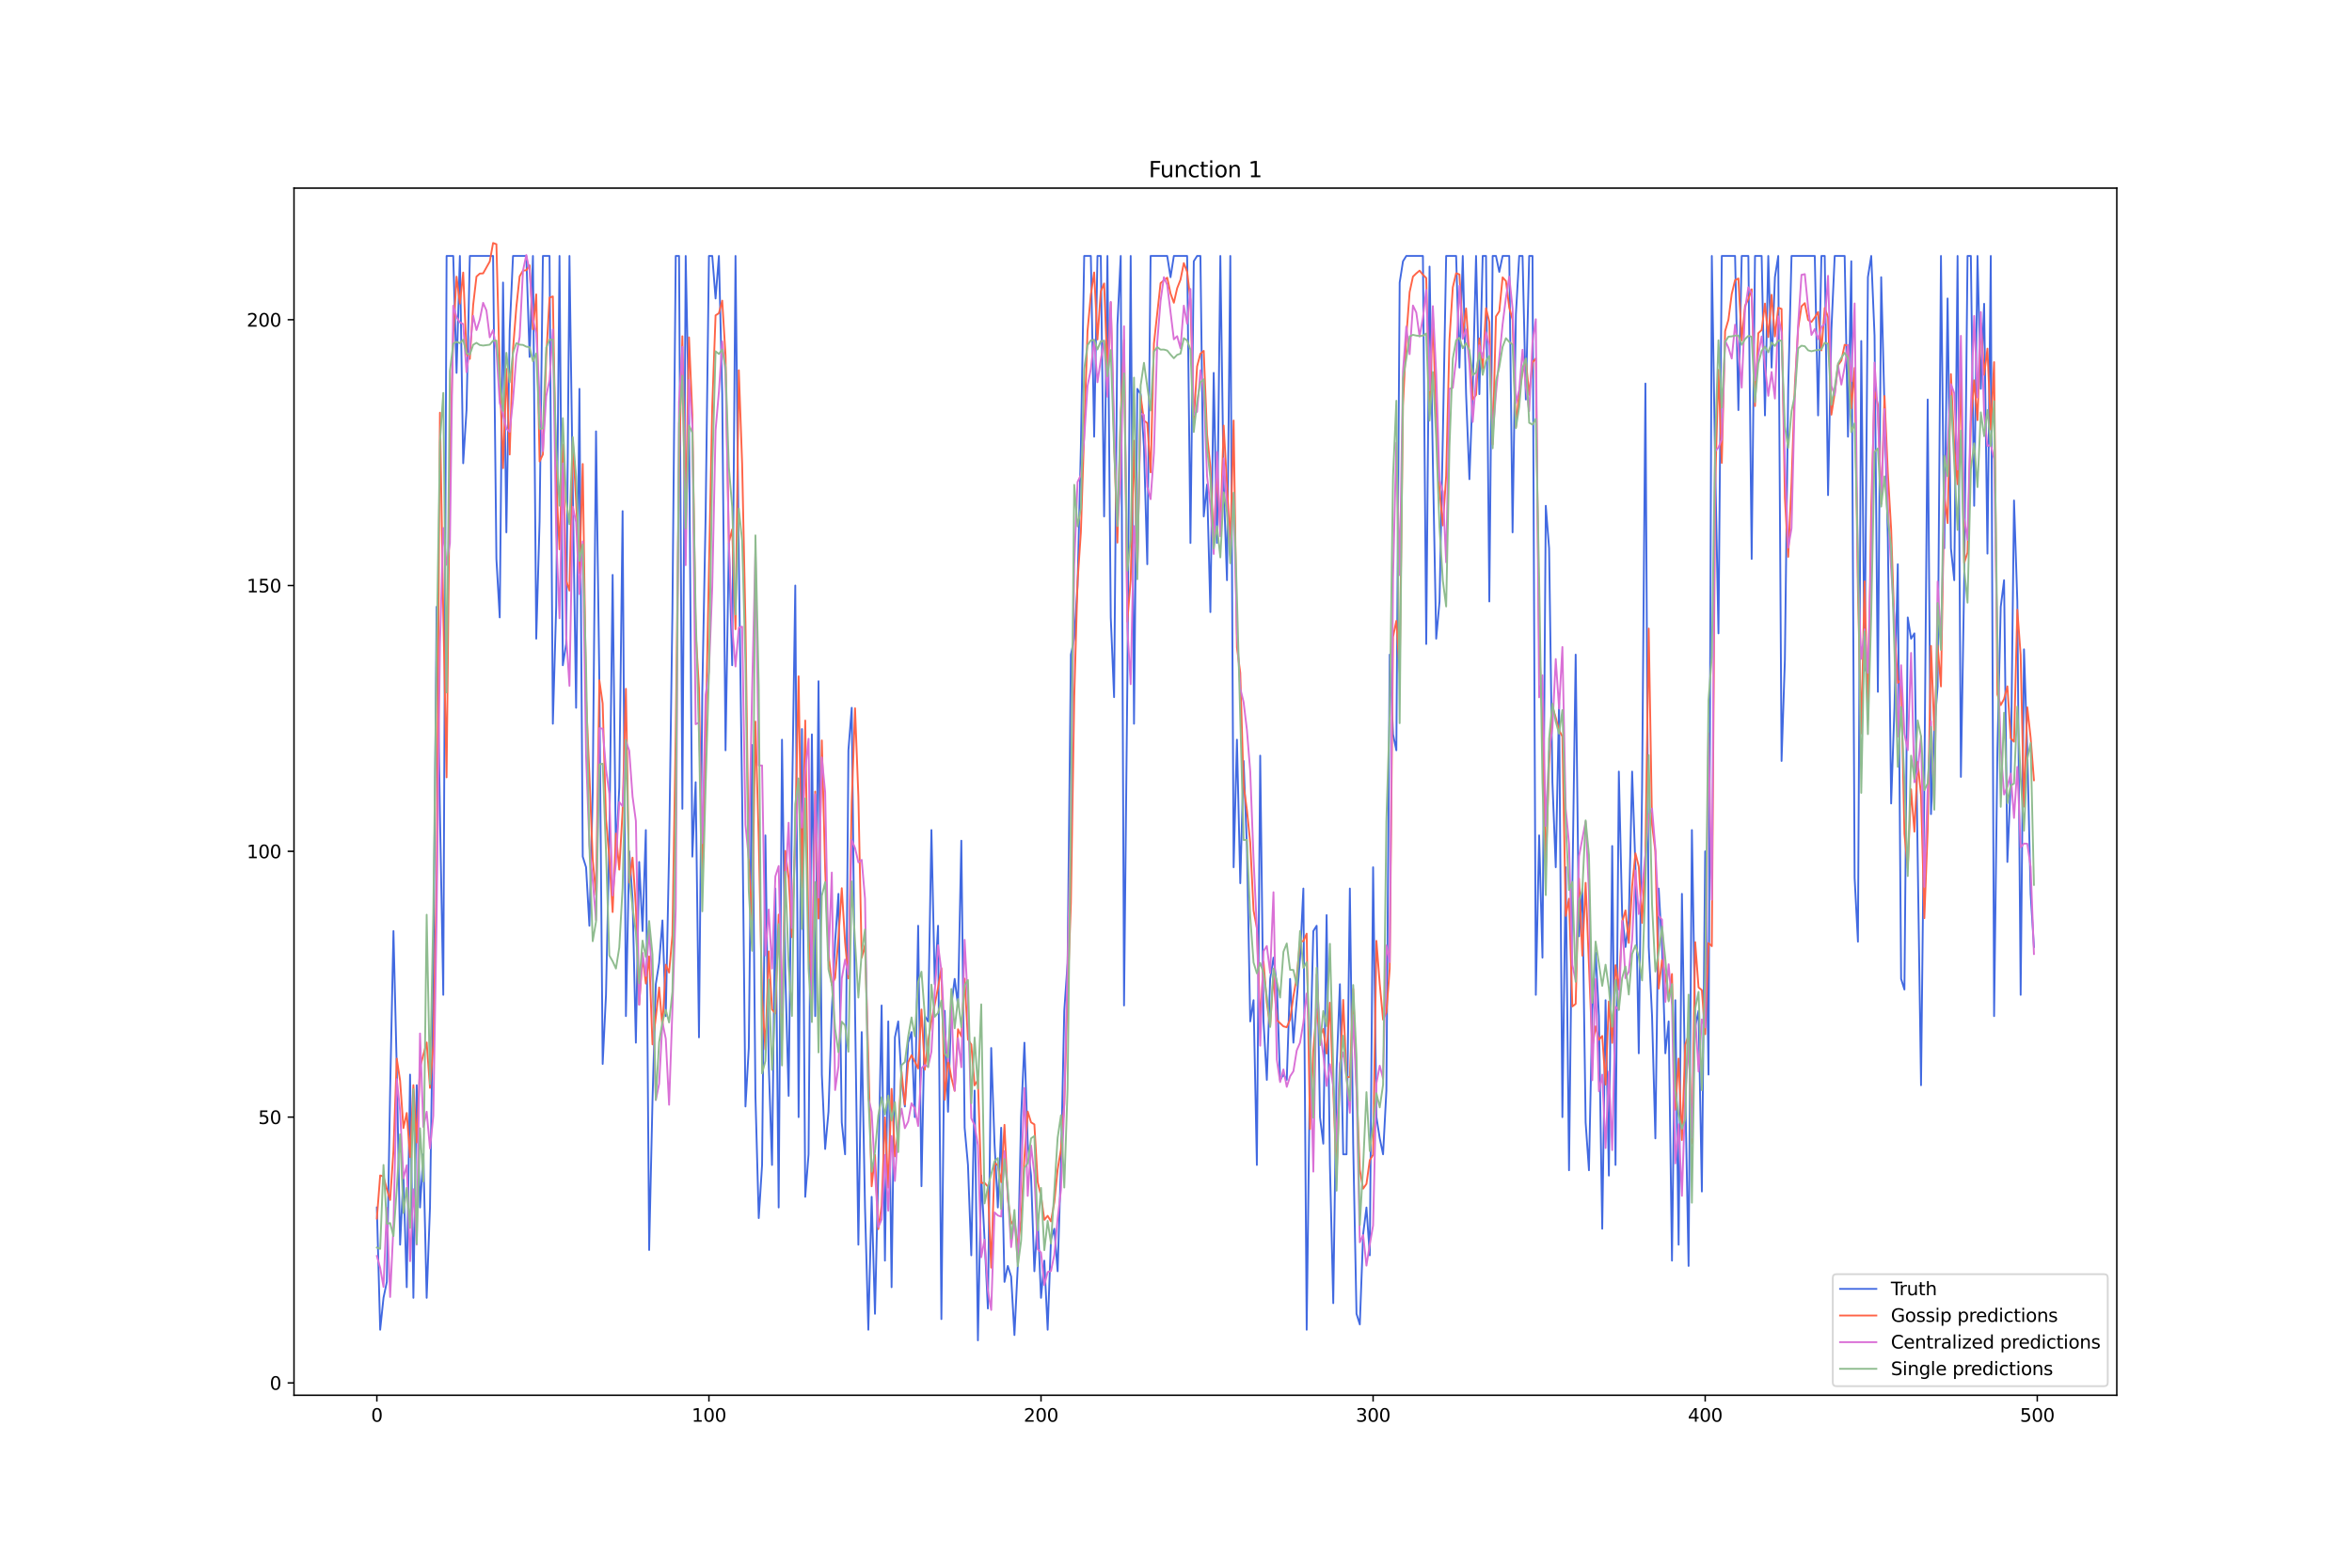 <?xml version="1.0" encoding="utf-8" standalone="no"?>
<!DOCTYPE svg PUBLIC "-//W3C//DTD SVG 1.1//EN"
  "http://www.w3.org/Graphics/SVG/1.1/DTD/svg11.dtd">
<svg xmlns:xlink="http://www.w3.org/1999/xlink" width="1296pt" height="864pt" viewBox="0 0 1296 864" xmlns="http://www.w3.org/2000/svg" version="1.1">
 <defs>
  <style type="text/css">*{stroke-linejoin: round; stroke-linecap: butt}</style>
 </defs>
 <g id="figure_1">
  <g id="patch_1">
   <path d="M 0 864 
L 1296 864 
L 1296 0 
L 0 0 
z
" style="fill: #ffffff"/>
  </g>
  <g id="axes_1">
   <g id="patch_2">
    <path d="M 162 768.96 
L 1166.4 768.96 
L 1166.4 103.68 
L 162 103.68 
z
" style="fill: #ffffff"/>
   </g>
   <g id="matplotlib.axis_1">
    <g id="xtick_1">
     <g id="line2d_1">
      <defs>
       <path id="m2ac0ee8861" d="M 0 0 
L 0 3.5 
" style="stroke: #000000; stroke-width: 0.8"/>
      </defs>
      <g>
       <use xlink:href="#m2ac0ee8861" x="207.655" y="768.96" style="stroke: #000000; stroke-width: 0.8"/>
      </g>
     </g>
     <g id="text_1">
      <!-- 0 -->
      <g transform="translate(204.473 783.558) scale(0.1 -0.1)">
       <defs>
        <path id="DejaVuSans-30" d="M 2034 4250 
Q 1547 4250 1301 3770 
Q 1056 3291 1056 2328 
Q 1056 1369 1301 889 
Q 1547 409 2034 409 
Q 2525 409 2770 889 
Q 3016 1369 3016 2328 
Q 3016 3291 2770 3770 
Q 2525 4250 2034 4250 
z
M 2034 4750 
Q 2819 4750 3233 4129 
Q 3647 3509 3647 2328 
Q 3647 1150 3233 529 
Q 2819 -91 2034 -91 
Q 1250 -91 836 529 
Q 422 1150 422 2328 
Q 422 3509 836 4129 
Q 1250 4750 2034 4750 
z
" transform="scale(0.016)"/>
       </defs>
       <use xlink:href="#DejaVuSans-30"/>
      </g>
     </g>
    </g>
    <g id="xtick_2">
     <g id="line2d_2">
      <g>
       <use xlink:href="#m2ac0ee8861" x="390.639" y="768.96" style="stroke: #000000; stroke-width: 0.8"/>
      </g>
     </g>
     <g id="text_2">
      <!-- 100 -->
      <g transform="translate(381.095 783.558) scale(0.1 -0.1)">
       <defs>
        <path id="DejaVuSans-31" d="M 794 531 
L 1825 531 
L 1825 4091 
L 703 3866 
L 703 4441 
L 1819 4666 
L 2450 4666 
L 2450 531 
L 3481 531 
L 3481 0 
L 794 0 
L 794 531 
z
" transform="scale(0.016)"/>
       </defs>
       <use xlink:href="#DejaVuSans-31"/>
       <use xlink:href="#DejaVuSans-30" x="63.623"/>
       <use xlink:href="#DejaVuSans-30" x="127.246"/>
      </g>
     </g>
    </g>
    <g id="xtick_3">
     <g id="line2d_3">
      <g>
       <use xlink:href="#m2ac0ee8861" x="573.623" y="768.96" style="stroke: #000000; stroke-width: 0.8"/>
      </g>
     </g>
     <g id="text_3">
      <!-- 200 -->
      <g transform="translate(564.079 783.558) scale(0.1 -0.1)">
       <defs>
        <path id="DejaVuSans-32" d="M 1228 531 
L 3431 531 
L 3431 0 
L 469 0 
L 469 531 
Q 828 903 1448 1529 
Q 2069 2156 2228 2338 
Q 2531 2678 2651 2914 
Q 2772 3150 2772 3378 
Q 2772 3750 2511 3984 
Q 2250 4219 1831 4219 
Q 1534 4219 1204 4116 
Q 875 4013 500 3803 
L 500 4441 
Q 881 4594 1212 4672 
Q 1544 4750 1819 4750 
Q 2544 4750 2975 4387 
Q 3406 4025 3406 3419 
Q 3406 3131 3298 2873 
Q 3191 2616 2906 2266 
Q 2828 2175 2409 1742 
Q 1991 1309 1228 531 
z
" transform="scale(0.016)"/>
       </defs>
       <use xlink:href="#DejaVuSans-32"/>
       <use xlink:href="#DejaVuSans-30" x="63.623"/>
       <use xlink:href="#DejaVuSans-30" x="127.246"/>
      </g>
     </g>
    </g>
    <g id="xtick_4">
     <g id="line2d_4">
      <g>
       <use xlink:href="#m2ac0ee8861" x="756.607" y="768.96" style="stroke: #000000; stroke-width: 0.8"/>
      </g>
     </g>
     <g id="text_4">
      <!-- 300 -->
      <g transform="translate(747.063 783.558) scale(0.1 -0.1)">
       <defs>
        <path id="DejaVuSans-33" d="M 2597 2516 
Q 3050 2419 3304 2112 
Q 3559 1806 3559 1356 
Q 3559 666 3084 287 
Q 2609 -91 1734 -91 
Q 1441 -91 1130 -33 
Q 819 25 488 141 
L 488 750 
Q 750 597 1062 519 
Q 1375 441 1716 441 
Q 2309 441 2620 675 
Q 2931 909 2931 1356 
Q 2931 1769 2642 2001 
Q 2353 2234 1838 2234 
L 1294 2234 
L 1294 2753 
L 1863 2753 
Q 2328 2753 2575 2939 
Q 2822 3125 2822 3475 
Q 2822 3834 2567 4026 
Q 2313 4219 1838 4219 
Q 1578 4219 1281 4162 
Q 984 4106 628 3988 
L 628 4550 
Q 988 4650 1302 4700 
Q 1616 4750 1894 4750 
Q 2613 4750 3031 4423 
Q 3450 4097 3450 3541 
Q 3450 3153 3228 2886 
Q 3006 2619 2597 2516 
z
" transform="scale(0.016)"/>
       </defs>
       <use xlink:href="#DejaVuSans-33"/>
       <use xlink:href="#DejaVuSans-30" x="63.623"/>
       <use xlink:href="#DejaVuSans-30" x="127.246"/>
      </g>
     </g>
    </g>
    <g id="xtick_5">
     <g id="line2d_5">
      <g>
       <use xlink:href="#m2ac0ee8861" x="939.591" y="768.96" style="stroke: #000000; stroke-width: 0.8"/>
      </g>
     </g>
     <g id="text_5">
      <!-- 400 -->
      <g transform="translate(930.047 783.558) scale(0.1 -0.1)">
       <defs>
        <path id="DejaVuSans-34" d="M 2419 4116 
L 825 1625 
L 2419 1625 
L 2419 4116 
z
M 2253 4666 
L 3047 4666 
L 3047 1625 
L 3713 1625 
L 3713 1100 
L 3047 1100 
L 3047 0 
L 2419 0 
L 2419 1100 
L 313 1100 
L 313 1709 
L 2253 4666 
z
" transform="scale(0.016)"/>
       </defs>
       <use xlink:href="#DejaVuSans-34"/>
       <use xlink:href="#DejaVuSans-30" x="63.623"/>
       <use xlink:href="#DejaVuSans-30" x="127.246"/>
      </g>
     </g>
    </g>
    <g id="xtick_6">
     <g id="line2d_6">
      <g>
       <use xlink:href="#m2ac0ee8861" x="1122.575" y="768.96" style="stroke: #000000; stroke-width: 0.8"/>
      </g>
     </g>
     <g id="text_6">
      <!-- 500 -->
      <g transform="translate(1113.032 783.558) scale(0.1 -0.1)">
       <defs>
        <path id="DejaVuSans-35" d="M 691 4666 
L 3169 4666 
L 3169 4134 
L 1269 4134 
L 1269 2991 
Q 1406 3038 1543 3061 
Q 1681 3084 1819 3084 
Q 2600 3084 3056 2656 
Q 3513 2228 3513 1497 
Q 3513 744 3044 326 
Q 2575 -91 1722 -91 
Q 1428 -91 1123 -41 
Q 819 9 494 109 
L 494 744 
Q 775 591 1075 516 
Q 1375 441 1709 441 
Q 2250 441 2565 725 
Q 2881 1009 2881 1497 
Q 2881 1984 2565 2268 
Q 2250 2553 1709 2553 
Q 1456 2553 1204 2497 
Q 953 2441 691 2322 
L 691 4666 
z
" transform="scale(0.016)"/>
       </defs>
       <use xlink:href="#DejaVuSans-35"/>
       <use xlink:href="#DejaVuSans-30" x="63.623"/>
       <use xlink:href="#DejaVuSans-30" x="127.246"/>
      </g>
     </g>
    </g>
   </g>
   <g id="matplotlib.axis_2">
    <g id="ytick_1">
     <g id="line2d_7">
      <defs>
       <path id="m2cc00dc104" d="M 0 0 
L -3.5 0 
" style="stroke: #000000; stroke-width: 0.8"/>
      </defs>
      <g>
       <use xlink:href="#m2cc00dc104" x="162" y="762.158" style="stroke: #000000; stroke-width: 0.8"/>
      </g>
     </g>
     <g id="text_7">
      <!-- 0 -->
      <g transform="translate(148.637 765.957) scale(0.1 -0.1)">
       <use xlink:href="#DejaVuSans-30"/>
      </g>
     </g>
    </g>
    <g id="ytick_2">
     <g id="line2d_8">
      <g>
       <use xlink:href="#m2cc00dc104" x="162" y="615.672" style="stroke: #000000; stroke-width: 0.8"/>
      </g>
     </g>
     <g id="text_8">
      <!-- 50 -->
      <g transform="translate(142.275 619.472) scale(0.1 -0.1)">
       <use xlink:href="#DejaVuSans-35"/>
       <use xlink:href="#DejaVuSans-30" x="63.623"/>
      </g>
     </g>
    </g>
    <g id="ytick_3">
     <g id="line2d_9">
      <g>
       <use xlink:href="#m2cc00dc104" x="162" y="469.187" style="stroke: #000000; stroke-width: 0.8"/>
      </g>
     </g>
     <g id="text_9">
      <!-- 100 -->
      <g transform="translate(135.912 472.986) scale(0.1 -0.1)">
       <use xlink:href="#DejaVuSans-31"/>
       <use xlink:href="#DejaVuSans-30" x="63.623"/>
       <use xlink:href="#DejaVuSans-30" x="127.246"/>
      </g>
     </g>
    </g>
    <g id="ytick_4">
     <g id="line2d_10">
      <g>
       <use xlink:href="#m2cc00dc104" x="162" y="322.702" style="stroke: #000000; stroke-width: 0.8"/>
      </g>
     </g>
     <g id="text_10">
      <!-- 150 -->
      <g transform="translate(135.912 326.501) scale(0.1 -0.1)">
       <use xlink:href="#DejaVuSans-31"/>
       <use xlink:href="#DejaVuSans-35" x="63.623"/>
       <use xlink:href="#DejaVuSans-30" x="127.246"/>
      </g>
     </g>
    </g>
    <g id="ytick_5">
     <g id="line2d_11">
      <g>
       <use xlink:href="#m2cc00dc104" x="162" y="176.217" style="stroke: #000000; stroke-width: 0.8"/>
      </g>
     </g>
     <g id="text_11">
      <!-- 200 -->
      <g transform="translate(135.912 180.016) scale(0.1 -0.1)">
       <use xlink:href="#DejaVuSans-32"/>
       <use xlink:href="#DejaVuSans-30" x="63.623"/>
       <use xlink:href="#DejaVuSans-30" x="127.246"/>
      </g>
     </g>
    </g>
   </g>
   <g id="line2d_12">
    <path d="M 207.655 665.477 
L 209.484 732.861 
L 211.314 715.282 
L 213.144 706.493 
L 214.974 601.024 
L 216.804 513.133 
L 218.634 589.305 
L 220.463 685.985 
L 222.293 647.899 
L 224.123 709.423 
L 225.953 592.235 
L 227.783 715.282 
L 229.613 598.094 
L 231.442 665.477 
L 233.272 636.18 
L 235.102 715.282 
L 236.932 665.477 
L 238.762 539.5 
L 240.592 334.421 
L 242.422 448.679 
L 244.251 548.289 
L 246.081 141.06 
L 249.741 141.06 
L 251.571 205.514 
L 253.401 141.06 
L 255.23 255.319 
L 257.06 226.022 
L 258.89 141.06 
L 271.699 141.06 
L 273.529 308.053 
L 275.359 340.28 
L 277.189 155.709 
L 279.018 293.405 
L 280.848 182.076 
L 282.678 141.06 
L 289.997 141.06 
L 291.827 196.725 
L 293.657 141.06 
L 295.487 351.999 
L 297.317 287.545 
L 299.147 141.06 
L 302.806 141.06 
L 304.636 398.874 
L 306.466 334.421 
L 308.296 141.06 
L 310.126 366.647 
L 311.956 354.929 
L 313.785 141.06 
L 315.615 269.967 
L 317.445 390.085 
L 319.275 214.303 
L 321.105 472.117 
L 322.935 477.976 
L 324.764 510.203 
L 326.594 436.96 
L 328.424 237.74 
L 330.254 375.437 
L 332.084 586.375 
L 333.914 548.289 
L 335.743 463.328 
L 337.573 316.842 
L 339.403 472.117 
L 341.233 434.031 
L 343.063 281.686 
L 344.893 560.008 
L 346.723 469.187 
L 348.552 495.554 
L 350.382 574.657 
L 352.212 475.047 
L 354.042 513.133 
L 355.872 457.468 
L 357.702 688.915 
L 359.531 606.883 
L 361.361 542.43 
L 363.191 530.711 
L 365.021 507.273 
L 366.851 560.008 
L 368.681 469.187 
L 370.51 337.35 
L 372.34 141.06 
L 374.17 141.06 
L 376 445.749 
L 377.83 141.06 
L 379.66 231.881 
L 381.489 472.117 
L 383.319 431.101 
L 385.149 571.727 
L 386.979 381.296 
L 388.809 284.616 
L 390.639 141.06 
L 392.469 141.06 
L 394.298 164.498 
L 396.128 141.06 
L 397.958 217.233 
L 399.788 413.523 
L 401.618 299.264 
L 403.448 366.647 
L 405.277 141.06 
L 407.107 308.053 
L 408.937 439.89 
L 410.767 609.813 
L 412.597 577.586 
L 414.427 410.593 
L 416.256 603.954 
L 418.086 671.337 
L 419.916 642.04 
L 421.746 460.398 
L 423.576 586.375 
L 425.406 642.04 
L 427.236 489.695 
L 429.065 665.477 
L 430.895 407.663 
L 432.725 536.57 
L 434.555 603.954 
L 436.385 445.749 
L 438.215 322.702 
L 440.044 615.672 
L 441.874 401.804 
L 443.704 659.618 
L 445.534 636.18 
L 447.364 404.734 
L 449.194 560.008 
L 451.023 375.437 
L 452.853 592.235 
L 454.683 633.251 
L 456.513 612.743 
L 458.343 557.078 
L 460.173 518.992 
L 462.003 492.625 
L 463.832 618.602 
L 465.662 636.18 
L 467.492 413.523 
L 469.322 390.085 
L 471.152 557.078 
L 472.982 685.985 
L 474.811 568.797 
L 476.641 665.477 
L 478.471 732.861 
L 480.301 659.618 
L 482.131 724.071 
L 483.961 644.969 
L 485.79 554.149 
L 487.62 694.774 
L 489.45 562.938 
L 491.28 709.423 
L 493.11 571.727 
L 494.94 562.938 
L 496.77 595.164 
L 498.599 609.813 
L 500.429 574.657 
L 502.259 568.797 
L 504.089 615.672 
L 505.919 510.203 
L 507.749 653.759 
L 509.578 560.008 
L 511.408 562.938 
L 513.238 457.468 
L 515.068 542.43 
L 516.898 510.203 
L 518.728 727.001 
L 520.557 557.078 
L 522.387 612.743 
L 524.217 554.149 
L 526.047 539.5 
L 527.877 554.149 
L 529.707 463.328 
L 531.536 621.532 
L 533.366 642.04 
L 535.196 691.845 
L 537.026 601.024 
L 538.856 738.72 
L 540.686 647.899 
L 542.516 683.056 
L 544.345 721.142 
L 546.175 577.586 
L 548.005 630.321 
L 549.835 665.477 
L 551.665 621.532 
L 553.495 706.493 
L 555.324 697.704 
L 557.154 703.564 
L 558.984 735.79 
L 560.814 697.704 
L 562.644 615.672 
L 564.474 574.657 
L 566.303 630.321 
L 568.133 647.899 
L 569.963 700.634 
L 571.793 671.337 
L 573.623 715.282 
L 575.453 694.774 
L 577.283 732.861 
L 579.112 683.056 
L 580.942 677.196 
L 582.772 700.634 
L 584.602 642.04 
L 586.432 557.078 
L 588.262 530.711 
L 590.091 360.788 
L 591.921 351.999 
L 593.751 322.702 
L 595.581 246.53 
L 597.411 141.06 
L 601.07 141.06 
L 602.9 240.67 
L 604.73 141.06 
L 606.56 141.06 
L 608.39 284.616 
L 610.22 141.06 
L 612.05 340.28 
L 613.879 384.226 
L 615.709 179.146 
L 617.539 141.06 
L 619.369 554.149 
L 621.199 375.437 
L 623.029 141.06 
L 624.858 398.874 
L 626.688 214.303 
L 628.518 217.233 
L 630.348 246.53 
L 632.178 310.983 
L 634.008 141.06 
L 643.157 141.06 
L 644.987 152.779 
L 646.817 141.06 
L 654.136 141.06 
L 655.966 299.264 
L 657.796 143.99 
L 659.625 141.06 
L 661.455 141.06 
L 663.285 284.616 
L 665.115 267.037 
L 666.945 337.35 
L 668.775 205.514 
L 670.604 299.264 
L 672.434 141.06 
L 674.264 267.037 
L 676.094 319.772 
L 677.924 141.06 
L 679.754 477.976 
L 681.583 407.663 
L 683.413 486.765 
L 685.243 419.382 
L 687.073 466.257 
L 688.903 562.938 
L 690.733 551.219 
L 692.563 642.04 
L 694.392 416.452 
L 696.222 562.938 
L 698.052 595.164 
L 699.882 539.5 
L 701.712 527.781 
L 703.542 542.43 
L 705.371 595.164 
L 707.201 592.235 
L 709.031 595.164 
L 710.861 539.5 
L 712.691 574.657 
L 716.35 527.781 
L 718.18 489.695 
L 720.01 732.861 
L 721.84 586.375 
L 723.67 513.133 
L 725.5 510.203 
L 727.33 615.672 
L 729.159 630.321 
L 730.989 504.344 
L 732.819 642.04 
L 734.649 718.212 
L 736.479 589.305 
L 738.309 542.43 
L 740.138 636.18 
L 741.968 636.18 
L 743.798 489.695 
L 745.628 630.321 
L 747.458 724.071 
L 749.288 729.931 
L 751.117 680.126 
L 752.947 665.477 
L 754.777 691.845 
L 756.607 477.976 
L 758.437 615.672 
L 760.267 627.391 
L 762.097 636.18 
L 763.926 601.024 
L 765.756 360.788 
L 767.586 404.734 
L 769.416 413.523 
L 771.246 155.709 
L 773.076 143.99 
L 774.905 141.06 
L 784.055 141.06 
L 785.884 354.929 
L 787.714 146.92 
L 789.544 255.319 
L 791.374 351.999 
L 793.204 331.491 
L 795.034 240.67 
L 796.864 141.06 
L 802.353 141.06 
L 804.183 202.584 
L 806.013 141.06 
L 807.843 217.233 
L 809.672 264.108 
L 811.502 214.303 
L 813.332 141.06 
L 815.162 217.233 
L 816.992 141.06 
L 818.822 141.06 
L 820.651 331.491 
L 822.481 141.06 
L 824.311 141.06 
L 826.141 149.849 
L 827.971 141.06 
L 831.63 141.06 
L 833.46 293.405 
L 835.29 173.287 
L 837.12 141.06 
L 838.95 141.06 
L 840.78 220.162 
L 842.61 141.06 
L 844.439 141.06 
L 846.269 548.289 
L 848.099 460.398 
L 849.929 527.781 
L 851.759 278.756 
L 853.589 302.194 
L 855.418 431.101 
L 857.248 477.976 
L 859.078 387.155 
L 860.908 615.672 
L 862.738 477.976 
L 864.568 644.969 
L 866.397 489.695 
L 868.227 360.788 
L 870.057 516.062 
L 871.887 489.695 
L 873.717 618.602 
L 875.547 644.969 
L 877.377 557.078 
L 879.206 524.852 
L 881.036 560.008 
L 882.866 677.196 
L 884.696 551.219 
L 886.526 647.899 
L 888.356 466.257 
L 890.185 642.04 
L 892.015 425.242 
L 893.845 504.344 
L 895.675 521.922 
L 897.505 507.273 
L 899.335 425.242 
L 901.164 477.976 
L 902.994 580.516 
L 904.824 434.031 
L 906.654 211.373 
L 908.484 521.922 
L 910.314 560.008 
L 912.144 627.391 
L 913.973 489.695 
L 915.803 521.922 
L 917.633 580.516 
L 919.463 562.938 
L 921.293 694.774 
L 923.123 551.219 
L 924.952 685.985 
L 926.782 492.625 
L 928.612 601.024 
L 930.442 697.704 
L 932.272 457.468 
L 934.102 565.867 
L 935.931 557.078 
L 937.761 656.688 
L 939.591 469.187 
L 941.421 592.235 
L 943.251 141.06 
L 945.081 255.319 
L 946.911 349.069 
L 948.74 141.06 
L 956.06 141.06 
L 957.89 226.022 
L 959.719 141.06 
L 963.379 141.06 
L 965.209 308.053 
L 967.039 141.06 
L 970.698 141.06 
L 972.528 228.951 
L 974.358 141.06 
L 976.188 202.584 
L 978.018 152.779 
L 979.848 141.06 
L 981.678 419.382 
L 983.507 363.718 
L 985.337 214.303 
L 987.167 141.06 
L 999.976 141.06 
L 1001.806 228.951 
L 1003.636 141.06 
L 1005.465 141.06 
L 1007.295 272.897 
L 1009.125 182.076 
L 1010.955 141.06 
L 1016.444 141.06 
L 1018.274 240.67 
L 1020.104 143.99 
L 1021.934 483.836 
L 1023.764 518.992 
L 1025.594 187.935 
L 1027.424 369.577 
L 1029.253 152.779 
L 1031.083 141.06 
L 1032.913 185.006 
L 1034.743 381.296 
L 1036.573 152.779 
L 1040.232 296.335 
L 1042.062 442.82 
L 1043.892 390.085 
L 1045.722 310.983 
L 1047.552 539.5 
L 1049.382 545.359 
L 1051.211 340.28 
L 1053.041 351.999 
L 1054.871 349.069 
L 1058.531 598.094 
L 1060.361 431.101 
L 1062.191 220.162 
L 1064.02 448.679 
L 1065.85 401.804 
L 1067.68 378.366 
L 1069.51 141.06 
L 1071.34 302.194 
L 1073.17 164.498 
L 1074.999 302.194 
L 1076.829 319.772 
L 1078.659 141.06 
L 1080.489 428.171 
L 1082.319 319.772 
L 1084.149 141.06 
L 1085.978 141.06 
L 1087.808 278.756 
L 1089.638 141.06 
L 1091.468 214.303 
L 1093.298 167.428 
L 1095.128 305.124 
L 1096.958 141.06 
L 1098.787 560.008 
L 1100.617 413.523 
L 1102.447 334.421 
L 1104.277 319.772 
L 1106.107 475.047 
L 1107.937 431.101 
L 1109.766 275.827 
L 1111.596 331.491 
L 1113.426 548.289 
L 1115.256 357.858 
L 1117.086 413.523 
L 1118.916 492.625 
L 1120.745 521.922 
L 1120.745 521.922 
" clip-path="url(#p0cdda36da2)" style="fill: none; stroke: #4169e1; stroke-linecap: square"/>
   </g>
   <g id="line2d_13">
    <path d="M 207.655 671.578 
L 209.484 647.808 
L 211.314 648.42 
L 213.144 655.41 
L 214.974 661.355 
L 216.804 634.17 
L 218.634 583.425 
L 220.463 595.613 
L 222.293 621.725 
L 224.123 613.391 
L 225.953 637.713 
L 227.783 598.069 
L 229.613 629.678 
L 231.442 588.207 
L 235.102 574.519 
L 236.932 599.581 
L 238.762 575.875 
L 240.592 484.083 
L 242.422 227.449 
L 244.251 337.629 
L 246.081 428.437 
L 247.911 253.685 
L 249.741 184.504 
L 251.571 152.466 
L 253.401 167.33 
L 255.23 150.204 
L 257.06 195.105 
L 258.89 197.806 
L 260.72 168.102 
L 262.55 152.426 
L 264.38 150.776 
L 266.209 150.668 
L 269.869 144.116 
L 271.699 133.92 
L 273.529 134.591 
L 275.359 205.194 
L 277.189 258.035 
L 279.018 203.308 
L 280.848 250.482 
L 282.678 192.523 
L 284.508 169.314 
L 286.338 152.299 
L 288.168 149.145 
L 289.997 148.951 
L 291.827 146.242 
L 293.657 181.496 
L 295.487 162.239 
L 297.317 254.336 
L 299.147 250.431 
L 300.976 196.832 
L 302.806 164.035 
L 304.636 163.369 
L 306.466 265.713 
L 308.296 302.757 
L 310.126 244.913 
L 311.956 319.985 
L 313.785 325.516 
L 315.615 243.02 
L 317.445 276.021 
L 319.275 315.79 
L 321.105 255.716 
L 322.935 384.718 
L 324.764 426.784 
L 326.594 473.58 
L 328.424 493.179 
L 330.254 374.926 
L 332.084 387.704 
L 333.914 451.336 
L 335.743 472.582 
L 337.573 502.655 
L 339.403 459.409 
L 341.233 479.283 
L 343.063 446.942 
L 344.893 379.619 
L 346.723 486.36 
L 348.552 472.665 
L 350.382 499.78 
L 352.212 553.662 
L 354.042 527.348 
L 355.872 542.063 
L 357.702 527.079 
L 359.531 575.585 
L 361.361 560.75 
L 363.191 544.231 
L 365.021 566.244 
L 366.851 531.681 
L 368.681 536.012 
L 370.51 515.386 
L 372.34 404.317 
L 374.17 258.366 
L 376 185.329 
L 377.83 284.176 
L 379.66 185.943 
L 381.489 228.4 
L 383.319 347.585 
L 385.149 379.119 
L 386.979 488.271 
L 388.809 405.726 
L 392.469 223.87 
L 394.298 173.817 
L 396.128 172.6 
L 397.958 165.689 
L 399.788 195.883 
L 401.618 299.048 
L 403.448 291.699 
L 405.277 346.771 
L 407.107 204.067 
L 408.937 255.692 
L 410.767 343.128 
L 412.597 473.898 
L 414.427 507.147 
L 416.256 397.682 
L 418.086 462.946 
L 419.916 549.714 
L 421.746 578.399 
L 423.576 524.336 
L 425.406 556.3 
L 427.236 558.562 
L 429.065 504.058 
L 430.895 573.103 
L 432.725 468.955 
L 434.555 483.885 
L 436.385 516.533 
L 438.215 459.197 
L 440.044 372.733 
L 441.874 489.219 
L 443.704 397.112 
L 445.534 517.327 
L 447.364 543.22 
L 449.194 436.241 
L 451.023 506.267 
L 452.853 408.072 
L 454.683 479.116 
L 456.513 525.261 
L 458.343 542.969 
L 460.173 538.921 
L 462.003 517.1 
L 463.832 489.513 
L 465.662 519.377 
L 467.492 539.242 
L 469.322 441.919 
L 471.152 390.348 
L 472.982 438.965 
L 474.811 527.792 
L 476.641 520.852 
L 478.471 583.027 
L 480.301 653.807 
L 482.131 636.448 
L 483.961 677.391 
L 485.79 664.573 
L 487.62 615.82 
L 489.45 654.572 
L 491.28 600.115 
L 493.11 637.324 
L 494.94 622.826 
L 496.77 590.606 
L 498.599 608.818 
L 500.429 585.435 
L 502.259 581.588 
L 504.089 585.077 
L 505.919 588.901 
L 507.749 556.353 
L 509.578 589.503 
L 511.408 573.698 
L 513.238 562.803 
L 516.898 544.256 
L 518.728 533.597 
L 520.557 606.127 
L 522.387 583.834 
L 524.217 593.862 
L 526.047 601.16 
L 527.877 567.261 
L 529.707 571.135 
L 531.536 539.361 
L 533.366 572.845 
L 535.196 575.681 
L 537.026 598.183 
L 538.856 595.171 
L 540.686 651.974 
L 542.516 651.911 
L 544.345 653.957 
L 546.175 698.647 
L 548.005 640.689 
L 549.835 642.336 
L 551.665 651.567 
L 553.495 619.929 
L 555.324 660.502 
L 557.154 674.46 
L 558.984 672.224 
L 560.814 687.167 
L 562.644 672.46 
L 564.474 637.772 
L 566.303 612.631 
L 568.133 618.565 
L 569.963 619.692 
L 571.793 651.514 
L 573.623 659.138 
L 575.453 672.299 
L 577.283 670.07 
L 579.112 673.143 
L 580.942 662.637 
L 582.772 644.541 
L 584.602 633.517 
L 586.432 608.334 
L 588.262 548.04 
L 590.091 497.514 
L 591.921 384.304 
L 593.751 320.693 
L 595.581 293.443 
L 599.241 182.584 
L 601.07 162.394 
L 602.9 150.158 
L 604.73 187.101 
L 606.56 160.573 
L 608.39 156.217 
L 610.22 204.322 
L 612.05 166.741 
L 613.879 242.982 
L 615.709 299.051 
L 617.539 228.257 
L 619.369 187.507 
L 621.199 342.617 
L 623.029 319.387 
L 624.858 242.898 
L 626.688 314.515 
L 628.518 218.15 
L 630.348 231.833 
L 632.178 233.136 
L 634.008 260.347 
L 635.837 189.357 
L 639.497 156.034 
L 643.157 153.019 
L 644.987 161.76 
L 646.817 166.846 
L 648.646 158.845 
L 650.476 154.14 
L 652.306 144.995 
L 654.136 149.775 
L 655.966 165.367 
L 657.796 231.78 
L 659.625 201.956 
L 661.455 194.924 
L 663.285 193.384 
L 665.115 239.437 
L 666.945 257.541 
L 668.775 299.303 
L 670.604 258.702 
L 672.434 292.412 
L 674.264 234.529 
L 677.924 299.95 
L 679.754 231.771 
L 681.583 356.825 
L 683.413 370.809 
L 685.243 432.772 
L 687.073 446.436 
L 688.903 464.378 
L 690.733 501.838 
L 692.563 511.436 
L 694.392 564.204 
L 696.222 529.933 
L 698.052 552.663 
L 699.882 565.686 
L 701.712 537.088 
L 703.542 562.202 
L 707.201 565.655 
L 709.031 566.163 
L 710.861 561.897 
L 712.691 549.191 
L 714.521 538.464 
L 716.35 518.77 
L 718.18 518.727 
L 720.01 514.568 
L 721.84 622.239 
L 723.67 578.958 
L 725.5 556.104 
L 727.33 570.743 
L 729.159 567.067 
L 730.989 580.663 
L 732.819 552.632 
L 736.479 648.725 
L 738.309 590.878 
L 740.138 551.064 
L 741.968 593.716 
L 743.798 593.562 
L 745.628 545.014 
L 747.458 597.811 
L 749.288 644.846 
L 751.117 655.13 
L 752.947 652.482 
L 754.777 639.439 
L 756.607 636.461 
L 758.437 518.542 
L 760.267 542.28 
L 762.097 561.933 
L 763.926 558 
L 765.756 533.864 
L 767.586 350.946 
L 769.416 342.171 
L 771.246 370.218 
L 773.076 223.444 
L 774.905 185.68 
L 776.735 160.97 
L 778.565 152.45 
L 780.395 150.674 
L 782.225 149.144 
L 784.055 151.391 
L 785.884 153.234 
L 787.714 225.981 
L 789.544 174.703 
L 791.374 232.167 
L 793.204 269.897 
L 795.034 289.594 
L 796.864 262.234 
L 798.693 187.075 
L 800.523 158.353 
L 802.353 150.563 
L 804.183 151.245 
L 806.013 183.864 
L 807.843 169.989 
L 809.672 196.8 
L 811.502 220.109 
L 813.332 217.697 
L 815.162 186.494 
L 816.992 203.191 
L 818.822 169.836 
L 820.651 177.402 
L 822.481 244.825 
L 824.311 174.406 
L 826.141 171.553 
L 827.971 152.855 
L 829.801 154.899 
L 831.63 169.529 
L 833.46 176.175 
L 835.29 235.47 
L 837.12 216.298 
L 838.95 205.239 
L 840.78 198.542 
L 842.61 217.631 
L 844.439 199.719 
L 846.269 197.507 
L 848.099 354.501 
L 849.929 397.742 
L 851.759 478.043 
L 853.589 421.137 
L 855.418 389.392 
L 857.248 395.552 
L 859.078 402.497 
L 860.908 405.88 
L 862.738 504.781 
L 864.568 495.273 
L 866.397 554.688 
L 868.227 553.298 
L 870.057 484.187 
L 871.887 526.692 
L 873.717 486.558 
L 877.377 577.45 
L 879.206 565.626 
L 881.036 573.078 
L 882.866 570.941 
L 884.696 597.727 
L 886.526 551.936 
L 888.356 574.749 
L 890.185 531.945 
L 892.015 545.308 
L 893.845 508.038 
L 895.675 501.733 
L 897.505 519.668 
L 899.335 488.5 
L 901.164 470.257 
L 902.994 477.582 
L 904.824 508.663 
L 906.654 471.413 
L 908.484 346.413 
L 910.314 454.554 
L 912.144 469.228 
L 913.973 544.85 
L 915.803 529.13 
L 917.633 537.58 
L 919.463 551.134 
L 921.293 536.799 
L 923.123 611.604 
L 924.952 583.409 
L 926.782 628.319 
L 928.612 575.891 
L 930.442 570.446 
L 932.272 630.161 
L 934.102 519.253 
L 935.931 544.21 
L 937.761 545.675 
L 939.591 570.007 
L 941.421 519.754 
L 943.251 521.476 
L 945.081 268.351 
L 946.911 203.836 
L 948.74 255.125 
L 950.57 182.522 
L 952.4 176.205 
L 954.23 161.97 
L 956.06 154.397 
L 957.89 153.47 
L 959.719 187.641 
L 961.549 168.564 
L 963.379 164.839 
L 965.209 159.417 
L 967.039 223.791 
L 968.869 183.605 
L 970.698 181.913 
L 972.528 167.294 
L 974.358 185.791 
L 976.188 162.448 
L 978.018 185.418 
L 979.848 169.609 
L 981.678 170.223 
L 983.507 274.369 
L 985.337 306.878 
L 987.167 265.972 
L 988.997 212.581 
L 990.827 180.863 
L 992.657 168.826 
L 994.486 167.052 
L 996.316 176.341 
L 998.146 177.43 
L 999.976 174.898 
L 1001.806 171.954 
L 1003.636 193.111 
L 1005.465 169.743 
L 1007.295 174.82 
L 1009.125 228.556 
L 1010.955 216.742 
L 1012.785 201.308 
L 1014.615 198.702 
L 1016.444 190.023 
L 1018.274 190.463 
L 1020.104 225.05 
L 1021.934 202.738 
L 1023.764 325.402 
L 1025.594 404.29 
L 1027.424 320.413 
L 1029.253 396.502 
L 1031.083 279.858 
L 1032.913 215.558 
L 1034.743 222.969 
L 1036.573 277.662 
L 1038.403 218.226 
L 1040.232 260.333 
L 1042.062 291.663 
L 1043.892 345.891 
L 1045.722 376.376 
L 1047.552 374.562 
L 1049.382 459.535 
L 1051.211 478.469 
L 1053.041 435.021 
L 1054.871 458.357 
L 1056.701 419.935 
L 1058.531 438.157 
L 1060.361 506.026 
L 1062.191 457.379 
L 1064.02 355.981 
L 1065.85 402.418 
L 1067.68 355.743 
L 1069.51 378.312 
L 1071.34 272.26 
L 1073.17 288.301 
L 1074.999 206.183 
L 1076.829 246.51 
L 1078.659 266.898 
L 1080.489 205.876 
L 1082.319 310.303 
L 1084.149 304.482 
L 1085.978 232.171 
L 1087.808 209.597 
L 1089.638 231.586 
L 1091.468 178.248 
L 1093.298 206.614 
L 1095.128 192.14 
L 1096.958 236.811 
L 1098.787 199.571 
L 1100.617 382.731 
L 1102.447 388.614 
L 1104.277 385.213 
L 1106.107 378.268 
L 1107.937 406.879 
L 1109.766 408.775 
L 1111.596 336.062 
L 1113.426 361.088 
L 1115.256 444.566 
L 1117.086 389.832 
L 1118.916 406.453 
L 1120.745 430.002 
L 1120.745 430.002 
" clip-path="url(#p0cdda36da2)" style="fill: none; stroke: #ff6347; stroke-linecap: square"/>
   </g>
   <g id="line2d_14">
    <path d="M 207.655 692.21 
L 209.484 698.768 
L 211.314 709.272 
L 213.144 665.694 
L 214.974 714.81 
L 216.804 675.606 
L 218.634 594.722 
L 220.463 612.221 
L 222.293 649.464 
L 224.123 642.226 
L 225.953 695.077 
L 227.783 655.425 
L 229.613 685.949 
L 231.442 569.586 
L 233.272 621.063 
L 235.102 612.69 
L 236.932 632.917 
L 238.762 614.948 
L 240.592 505.8 
L 242.422 355.067 
L 244.251 290.976 
L 246.081 311.321 
L 247.911 299.399 
L 249.741 168.477 
L 251.571 174.81 
L 253.401 177.658 
L 255.23 178.574 
L 257.06 205.137 
L 258.89 192.081 
L 260.72 174.066 
L 262.55 181.924 
L 264.38 176.089 
L 266.209 166.881 
L 268.039 171.131 
L 269.869 185.925 
L 271.699 181.897 
L 273.529 192.722 
L 275.359 222.06 
L 277.189 228.611 
L 279.018 236.243 
L 280.848 237.977 
L 282.678 220.589 
L 284.508 196.155 
L 286.338 185.717 
L 288.168 149.26 
L 289.997 140.548 
L 291.827 149.242 
L 293.657 176.009 
L 295.487 183.508 
L 297.317 218.406 
L 299.147 248.615 
L 300.976 218.331 
L 302.806 209.362 
L 304.636 181.581 
L 306.466 294.393 
L 308.296 340.756 
L 310.126 255.366 
L 311.956 349.977 
L 313.785 377.997 
L 315.615 279.239 
L 317.445 287.799 
L 319.275 327.442 
L 321.105 298.407 
L 322.935 416.574 
L 324.764 465.548 
L 326.594 485.22 
L 328.424 507.078 
L 330.254 401.312 
L 332.084 401.592 
L 333.914 423.875 
L 335.743 437.442 
L 337.573 493.491 
L 339.403 475.102 
L 341.233 442.02 
L 343.063 444.374 
L 344.893 408.563 
L 346.723 413.719 
L 348.552 438.996 
L 350.382 452.493 
L 352.212 553.784 
L 354.042 525.128 
L 355.872 537.891 
L 357.702 512.521 
L 359.531 541.64 
L 361.361 606.298 
L 363.191 597.33 
L 365.021 563.389 
L 366.851 572.454 
L 368.681 608.871 
L 370.51 556.485 
L 372.34 500.656 
L 374.17 221.54 
L 376 191.125 
L 377.83 311.487 
L 379.66 209.406 
L 381.489 234.488 
L 383.319 399.132 
L 385.149 398.27 
L 386.979 464.712 
L 388.809 382.959 
L 390.639 370.247 
L 392.469 323.534 
L 394.298 237.163 
L 396.128 215.946 
L 397.958 188.167 
L 399.788 205.718 
L 401.618 299.447 
L 403.448 345.944 
L 405.277 367.327 
L 407.107 345.928 
L 408.937 345.348 
L 410.767 454.459 
L 412.597 472.975 
L 414.427 380.566 
L 416.256 303.964 
L 418.086 421.866 
L 419.916 421.879 
L 421.746 526.51 
L 423.576 501.251 
L 425.406 533.841 
L 427.236 482.972 
L 429.065 477.292 
L 430.895 558.201 
L 432.725 487.539 
L 434.555 453.421 
L 436.385 511.475 
L 438.215 465.757 
L 440.044 430.893 
L 441.874 456.11 
L 443.704 424.427 
L 445.534 407.165 
L 447.364 558.918 
L 449.194 437.822 
L 451.023 494.706 
L 452.853 417.455 
L 454.683 436.698 
L 456.513 529.473 
L 458.343 480.884 
L 460.173 600.76 
L 462.003 587.703 
L 463.832 539.306 
L 465.662 528.826 
L 467.492 537.003 
L 469.322 462.918 
L 471.152 467.405 
L 472.982 475.254 
L 474.811 473.907 
L 476.641 495.205 
L 478.471 605.235 
L 480.301 612.795 
L 482.131 646.03 
L 483.961 676.294 
L 485.79 672.095 
L 487.62 636.573 
L 489.45 667.267 
L 491.28 626.096 
L 493.11 650.854 
L 494.94 621.124 
L 496.77 610.989 
L 498.599 621.795 
L 500.429 618.121 
L 502.259 608.036 
L 504.089 610.92 
L 505.919 620.601 
L 507.749 588.736 
L 509.578 587.002 
L 511.408 587.859 
L 513.238 579.602 
L 515.068 546.173 
L 516.898 520.93 
L 518.728 535.022 
L 520.557 568.613 
L 522.387 584.946 
L 524.217 552.569 
L 526.047 601.109 
L 527.877 572.154 
L 529.707 588.191 
L 531.536 517.954 
L 533.366 553.536 
L 535.196 616.337 
L 537.026 620.14 
L 538.856 631.146 
L 540.686 692.901 
L 542.516 683.298 
L 544.345 711.191 
L 546.175 721.962 
L 548.005 668.169 
L 549.835 669.89 
L 551.665 670.471 
L 553.495 634.428 
L 555.324 658.282 
L 557.154 687.317 
L 558.984 672.113 
L 560.814 695.798 
L 562.644 649.517 
L 564.474 599.652 
L 566.303 659.105 
L 568.133 631.323 
L 569.963 647.217 
L 571.793 688.491 
L 573.623 690.323 
L 575.453 708.247 
L 577.283 701.035 
L 579.112 700.512 
L 580.942 691.589 
L 582.772 671.673 
L 584.602 655.867 
L 586.432 608.497 
L 590.091 452.574 
L 591.921 311.373 
L 593.751 265.63 
L 595.581 261.768 
L 597.411 241.574 
L 599.241 212.768 
L 601.07 203.394 
L 602.9 187.22 
L 604.73 210.663 
L 606.56 198.253 
L 608.39 187.698 
L 610.22 218.694 
L 612.05 166.332 
L 613.879 232.764 
L 615.709 289.616 
L 617.539 263.462 
L 619.369 179.814 
L 621.199 346.223 
L 623.029 377.088 
L 624.858 289.976 
L 626.688 311.557 
L 628.518 227.86 
L 630.348 228.718 
L 632.178 268.264 
L 634.008 275.115 
L 635.837 249.697 
L 637.667 188.647 
L 639.497 165.78 
L 641.327 152.773 
L 643.157 156.957 
L 646.817 187.02 
L 648.646 185.27 
L 650.476 191.997 
L 652.306 168.445 
L 654.136 178.381 
L 655.966 159.245 
L 657.796 228.767 
L 659.625 226.896 
L 661.455 204.035 
L 663.285 215.608 
L 665.115 262.441 
L 666.945 278.486 
L 668.775 305.315 
L 670.604 249.133 
L 672.434 295.538 
L 674.264 252.66 
L 677.924 306.286 
L 679.754 272.118 
L 681.583 348.851 
L 683.413 379.381 
L 685.243 386.93 
L 687.073 402.247 
L 688.903 425.163 
L 690.733 473.2 
L 692.563 511.839 
L 694.392 576.327 
L 696.222 524.266 
L 698.052 521.37 
L 699.882 536.272 
L 701.712 491.729 
L 703.542 584.005 
L 705.371 596.351 
L 707.201 589.386 
L 709.031 598.999 
L 710.861 593.208 
L 712.691 590.395 
L 714.521 578.96 
L 716.35 574.619 
L 718.18 563.634 
L 720.01 547.541 
L 721.84 573.148 
L 723.67 645.715 
L 725.5 537.079 
L 727.33 567.82 
L 729.159 581.372 
L 730.989 598.533 
L 732.819 586.502 
L 734.649 598.625 
L 736.479 628.684 
L 738.309 586.243 
L 740.138 580.024 
L 741.968 594.13 
L 743.798 613.271 
L 745.628 559.476 
L 747.458 600.595 
L 749.288 684.67 
L 751.117 680.663 
L 752.947 697.542 
L 754.777 685.812 
L 756.607 675.383 
L 758.437 596.986 
L 760.267 587.345 
L 762.097 594.452 
L 763.926 521.07 
L 765.756 530.217 
L 767.586 318.485 
L 769.416 244.023 
L 771.246 316.966 
L 773.076 204.653 
L 774.905 179.989 
L 776.735 195.197 
L 778.565 168.372 
L 780.395 172.221 
L 782.225 185.497 
L 784.055 175.105 
L 785.884 159.737 
L 787.714 215.127 
L 789.544 168.724 
L 791.374 206.195 
L 793.204 264.593 
L 795.034 270.961 
L 796.864 309.914 
L 798.693 214.255 
L 800.523 213.751 
L 802.353 197.963 
L 804.183 157.52 
L 806.013 186.754 
L 807.843 181.575 
L 809.672 200.848 
L 811.502 232.548 
L 813.332 209.062 
L 815.162 190.351 
L 816.992 197.298 
L 818.822 183.084 
L 820.651 190.588 
L 822.481 240.029 
L 824.311 216.942 
L 826.141 197.192 
L 827.971 178.701 
L 829.801 164.108 
L 831.63 152.504 
L 833.46 169.902 
L 835.29 222.118 
L 837.12 214.844 
L 838.95 192.759 
L 840.78 213.423 
L 842.61 226.643 
L 844.439 188.535 
L 846.269 175.936 
L 848.099 384.337 
L 849.929 372.183 
L 851.759 455.288 
L 853.589 414.342 
L 855.418 401.317 
L 857.248 363.228 
L 859.078 390.555 
L 860.908 356.588 
L 862.738 445.61 
L 864.568 465.291 
L 866.397 531.825 
L 868.227 540.332 
L 870.057 471.979 
L 873.717 452.704 
L 875.547 491.498 
L 877.377 595.35 
L 879.206 539.551 
L 881.036 601.437 
L 882.866 592.263 
L 884.696 632.711 
L 886.526 590.537 
L 888.356 633.851 
L 890.185 554.855 
L 892.015 556.402 
L 893.845 507.489 
L 895.675 539.094 
L 897.505 535.443 
L 899.335 518.027 
L 901.164 479.849 
L 902.994 503.772 
L 904.824 489.244 
L 906.654 471.305 
L 908.484 449.392 
L 910.314 445.599 
L 912.144 467.634 
L 913.973 504.598 
L 915.803 506.883 
L 917.633 552.223 
L 919.463 531.427 
L 921.293 553.87 
L 923.123 641.205 
L 924.952 619.62 
L 926.782 659.064 
L 928.612 603.824 
L 930.442 575.133 
L 932.272 626.969 
L 934.102 559.257 
L 935.931 590.551 
L 937.761 561.848 
L 939.591 566.234 
L 941.421 404.142 
L 943.251 495.846 
L 945.081 248.764 
L 946.911 246.615 
L 948.74 242.071 
L 950.57 187.709 
L 952.4 191.635 
L 954.23 197.595 
L 956.06 178.962 
L 957.89 191.918 
L 959.719 213.617 
L 961.549 170.372 
L 963.379 158.337 
L 965.209 161.693 
L 967.039 209.535 
L 968.869 195.5 
L 970.698 185.423 
L 974.358 218.142 
L 976.188 204.996 
L 978.018 219.657 
L 979.848 174.363 
L 981.678 183.083 
L 983.507 254.76 
L 985.337 301.854 
L 987.167 291.162 
L 988.997 217.439 
L 990.827 178.534 
L 992.657 151.477 
L 994.486 151.082 
L 996.316 169.384 
L 998.146 184.61 
L 999.976 181.349 
L 1001.806 186.863 
L 1003.636 180.336 
L 1005.465 178.217 
L 1007.295 152.005 
L 1009.125 212.661 
L 1010.955 217.696 
L 1012.785 201.263 
L 1014.615 211.972 
L 1016.444 202.327 
L 1018.274 190.094 
L 1020.104 210.055 
L 1021.934 167.229 
L 1023.764 317.635 
L 1025.594 363.119 
L 1027.424 346.837 
L 1029.253 370.862 
L 1031.083 302.011 
L 1032.913 199.845 
L 1034.743 227.815 
L 1036.573 277.577 
L 1038.403 225.46 
L 1040.232 277.933 
L 1042.062 313.671 
L 1043.892 341.848 
L 1045.722 406.034 
L 1047.552 366.611 
L 1049.382 404.44 
L 1051.211 413.45 
L 1053.041 359.846 
L 1054.871 431.154 
L 1056.701 424.502 
L 1058.531 405.736 
L 1060.361 488.77 
L 1062.191 435.062 
L 1064.02 397.462 
L 1065.85 444.637 
L 1067.68 320.481 
L 1069.51 353.776 
L 1071.34 279.264 
L 1074.999 211.698 
L 1076.829 216.674 
L 1078.659 258.783 
L 1080.489 185.089 
L 1082.319 285.602 
L 1084.149 297.534 
L 1085.978 224.717 
L 1087.808 174.131 
L 1089.638 219.094 
L 1091.468 172.002 
L 1093.298 228.378 
L 1095.128 245.795 
L 1096.958 245.139 
L 1098.787 252.941 
L 1100.617 358.666 
L 1102.447 412.02 
L 1104.277 437.872 
L 1106.107 433.629 
L 1107.937 426.333 
L 1109.766 450.791 
L 1111.596 422.666 
L 1113.426 466.992 
L 1115.256 464.91 
L 1117.086 465.015 
L 1118.916 477.747 
L 1120.745 525.771 
L 1120.745 525.771 
" clip-path="url(#p0cdda36da2)" style="fill: none; stroke: #da70d6; stroke-linecap: square"/>
   </g>
   <g id="line2d_15">
    <path d="M 207.655 687.574 
L 209.484 688.304 
L 211.314 642.059 
L 213.144 674.459 
L 214.974 674.051 
L 216.804 681.254 
L 218.634 655.049 
L 220.463 625.137 
L 222.293 668.512 
L 224.123 654.657 
L 225.953 676.756 
L 227.783 600.306 
L 229.613 685.555 
L 231.442 621.827 
L 233.272 651.123 
L 235.102 504.127 
L 236.932 597.484 
L 238.762 503.063 
L 240.592 357.964 
L 242.422 243.562 
L 244.251 216.543 
L 246.081 381.657 
L 247.911 204.478 
L 249.741 189.421 
L 251.571 188.372 
L 253.401 189.125 
L 255.23 187.23 
L 257.06 194.643 
L 258.89 195.425 
L 260.72 190.023 
L 262.55 188.941 
L 264.38 190.162 
L 266.209 190.451 
L 269.869 189.965 
L 271.699 187.745 
L 273.529 187.699 
L 275.359 208.058 
L 277.189 226.46 
L 279.018 194.456 
L 280.848 210.757 
L 282.678 194.443 
L 284.508 189.126 
L 286.338 189.95 
L 288.168 190.095 
L 289.997 191.055 
L 291.827 191.332 
L 293.657 199.106 
L 295.487 194.792 
L 297.317 236.298 
L 299.147 236.139 
L 300.976 191.516 
L 302.806 187.243 
L 304.636 187.163 
L 306.466 246.819 
L 308.296 278.69 
L 310.126 230.441 
L 311.956 275.9 
L 313.785 288.919 
L 315.615 240.892 
L 317.445 262.497 
L 319.275 309.156 
L 321.105 300.089 
L 322.935 367.692 
L 324.764 466.041 
L 326.594 518.731 
L 328.424 507.943 
L 330.254 421.324 
L 332.084 420.914 
L 333.914 469.094 
L 335.743 526.581 
L 337.573 529.798 
L 339.403 533.795 
L 341.233 522.21 
L 343.063 489.441 
L 344.893 407.831 
L 346.723 482.504 
L 348.552 500.211 
L 350.382 513.893 
L 352.212 541.931 
L 354.042 518.406 
L 355.872 527.369 
L 357.702 507.618 
L 359.531 526.096 
L 361.361 606.147 
L 363.191 574.398 
L 365.021 563.074 
L 366.851 556.57 
L 368.681 563.508 
L 370.51 546.599 
L 372.34 455.092 
L 374.17 233.338 
L 376 207.084 
L 377.83 291.237 
L 379.66 234.56 
L 381.489 238.377 
L 383.319 337.382 
L 385.149 404.636 
L 386.979 502.273 
L 388.809 433.253 
L 390.639 371.529 
L 392.469 259.275 
L 394.298 193.614 
L 396.128 195.076 
L 397.958 192.649 
L 399.788 202.192 
L 401.618 257.557 
L 403.448 279.381 
L 405.277 338.64 
L 407.107 280.218 
L 408.937 298.083 
L 410.767 365.392 
L 412.597 490.819 
L 414.427 524.033 
L 416.256 295.063 
L 418.086 378.641 
L 419.916 591.602 
L 421.746 584.757 
L 423.576 539.857 
L 425.406 589.619 
L 427.236 552.885 
L 429.065 509.302 
L 430.895 587.199 
L 432.725 480.479 
L 434.555 532.379 
L 436.385 559.944 
L 438.215 443.142 
L 440.044 428.981 
L 441.874 511.962 
L 443.704 440.001 
L 445.534 533.992 
L 447.364 563.285 
L 449.194 486.162 
L 451.023 580.027 
L 452.853 493.682 
L 454.683 486.201 
L 456.513 534.203 
L 458.343 542.473 
L 460.173 567 
L 462.003 579.929 
L 463.832 563.072 
L 465.662 565.182 
L 467.492 579.637 
L 469.322 485.79 
L 471.152 518.9 
L 472.982 549.785 
L 474.811 525.083 
L 476.641 512.235 
L 478.471 603.814 
L 480.301 645.773 
L 482.131 634.871 
L 483.961 614.842 
L 485.79 604.695 
L 487.62 614.282 
L 489.45 603.814 
L 491.28 617.604 
L 493.11 607.467 
L 494.94 634.968 
L 496.77 587.068 
L 498.599 585.29 
L 500.429 571.215 
L 502.259 560.742 
L 504.089 571.128 
L 505.919 541.244 
L 507.749 535.533 
L 509.578 559.423 
L 511.408 588.168 
L 513.238 542.654 
L 515.068 560.402 
L 516.898 558.143 
L 518.728 551.364 
L 520.557 580.571 
L 522.387 582.931 
L 524.217 545.041 
L 526.047 566.702 
L 527.877 550.618 
L 529.707 566.147 
L 531.536 543.033 
L 533.366 540.14 
L 535.196 608.029 
L 537.026 571.816 
L 538.856 599.874 
L 540.686 553.535 
L 542.516 663.238 
L 544.345 654.264 
L 548.005 639.965 
L 549.835 638.271 
L 551.665 666.288 
L 553.495 638.788 
L 555.324 655.24 
L 557.154 682.663 
L 558.984 666.853 
L 560.814 697.873 
L 562.644 683.785 
L 564.474 643.657 
L 566.303 641.016 
L 568.133 627.389 
L 569.963 626.086 
L 571.793 678.099 
L 573.623 654.689 
L 575.453 689.013 
L 577.283 672.908 
L 579.112 685.388 
L 582.772 627.147 
L 584.602 614.697 
L 586.432 654.505 
L 588.262 599.807 
L 590.091 449.188 
L 591.921 267.208 
L 593.751 290.089 
L 595.581 280.058 
L 597.411 203.548 
L 599.241 190.295 
L 601.07 187.561 
L 602.9 187.414 
L 604.73 192.588 
L 606.56 188.053 
L 608.39 187.855 
L 610.22 207.373 
L 612.05 192.965 
L 613.879 247.09 
L 615.709 289.974 
L 617.539 227.843 
L 619.369 205.807 
L 621.199 314.528 
L 623.029 297.25 
L 624.858 208.112 
L 626.688 319.234 
L 628.518 212.39 
L 630.348 199.958 
L 634.008 226.254 
L 635.837 193.78 
L 637.667 191.309 
L 639.497 192.695 
L 641.327 192.646 
L 643.157 193.178 
L 644.987 195.42 
L 646.817 197.439 
L 648.646 195.556 
L 650.476 194.913 
L 652.306 186.367 
L 654.136 187.663 
L 655.966 192.723 
L 657.796 238.092 
L 659.625 221.399 
L 661.455 210.677 
L 663.285 209.035 
L 665.115 247.279 
L 666.945 263.355 
L 668.775 302.206 
L 670.604 290.022 
L 672.434 307.212 
L 674.264 271.334 
L 676.094 282.154 
L 677.924 310.439 
L 679.754 271.502 
L 681.583 328.987 
L 685.243 462.942 
L 687.073 462.913 
L 688.903 505.081 
L 690.733 530.455 
L 692.563 536.456 
L 694.392 530.708 
L 696.222 536.362 
L 698.052 549.47 
L 699.882 565.979 
L 701.712 533.736 
L 703.542 540.883 
L 705.371 549.768 
L 707.201 524.564 
L 709.031 519.96 
L 710.861 534.511 
L 712.691 534.58 
L 714.521 543.047 
L 716.35 513.124 
L 718.18 533.448 
L 720.01 530.309 
L 721.84 575.031 
L 723.67 616.03 
L 725.5 533.37 
L 727.33 576.05 
L 729.159 557.182 
L 730.989 565.561 
L 732.819 520.16 
L 736.479 656.222 
L 738.309 591.413 
L 740.138 570.823 
L 741.968 594.347 
L 743.798 606.57 
L 745.628 542.86 
L 747.458 582.282 
L 749.288 675.176 
L 751.117 642.502 
L 752.947 601.915 
L 754.777 634.377 
L 756.607 620.061 
L 758.437 602.488 
L 760.267 610.313 
L 762.097 597.882 
L 763.926 452.515 
L 765.756 393.275 
L 767.586 262.629 
L 769.416 220.879 
L 771.246 398.561 
L 773.076 208.753 
L 774.905 197.617 
L 776.735 185.434 
L 778.565 184.539 
L 780.395 184.953 
L 782.225 185.152 
L 784.055 185.044 
L 785.884 183.792 
L 787.714 231.822 
L 789.544 205.062 
L 791.374 241.673 
L 793.204 290.698 
L 795.034 319.987 
L 796.864 334.256 
L 798.693 246.13 
L 800.523 197.685 
L 802.353 187.585 
L 804.183 186.146 
L 806.013 191.929 
L 807.843 189.118 
L 809.672 193.082 
L 811.502 206.701 
L 813.332 205.378 
L 815.162 194.391 
L 816.992 206.606 
L 818.822 198.916 
L 820.651 196.186 
L 822.481 247.065 
L 824.311 210.064 
L 826.141 202.222 
L 827.971 191.125 
L 829.801 186.382 
L 831.63 188.459 
L 833.46 189.933 
L 835.29 235.966 
L 837.12 224.18 
L 838.95 202.696 
L 840.78 197.513 
L 842.61 233.006 
L 844.439 234.005 
L 846.269 230.826 
L 848.099 318.713 
L 849.929 431.338 
L 851.759 493.316 
L 853.589 407.111 
L 855.418 387.841 
L 857.248 397.666 
L 859.078 404.37 
L 860.908 391.332 
L 862.738 453.567 
L 864.568 490.541 
L 866.397 486.009 
L 868.227 541.082 
L 870.057 496.345 
L 871.887 491.04 
L 873.717 452.15 
L 875.547 471.254 
L 877.377 552.688 
L 879.206 518.915 
L 882.866 543.337 
L 884.696 531.666 
L 886.526 544.668 
L 888.356 565.829 
L 890.185 540.235 
L 892.015 556.642 
L 893.845 539.025 
L 895.675 532.641 
L 897.505 548.134 
L 899.335 525.761 
L 901.164 521.005 
L 902.994 527.366 
L 904.824 540.341 
L 906.654 487.597 
L 908.484 416.197 
L 910.314 498.559 
L 912.144 535.437 
L 913.973 524.564 
L 915.803 510.662 
L 917.633 528.581 
L 919.463 551.879 
L 921.293 542.366 
L 923.123 601.085 
L 924.952 614.682 
L 926.782 622.092 
L 928.612 616.653 
L 930.442 548.163 
L 932.272 662.849 
L 934.102 555.822 
L 935.931 546.644 
L 937.761 600.823 
L 939.591 536.461 
L 941.421 385.832 
L 943.251 361.902 
L 945.081 244.114 
L 946.911 187.549 
L 948.74 224.63 
L 950.57 188.453 
L 952.4 185.542 
L 954.23 185.389 
L 956.06 184.945 
L 957.89 184.957 
L 959.719 190.03 
L 961.549 186.86 
L 963.379 185.092 
L 965.209 185.606 
L 967.039 221.609 
L 968.869 200.351 
L 970.698 193.422 
L 972.528 191.012 
L 974.358 194.141 
L 976.188 188.777 
L 978.018 190.686 
L 979.848 187.672 
L 981.678 187.742 
L 983.507 234.979 
L 985.337 246.826 
L 987.167 226.578 
L 988.997 217.66 
L 990.827 191.965 
L 992.657 190.511 
L 994.486 190.84 
L 996.316 193.074 
L 998.146 193.596 
L 999.976 193.13 
L 1001.806 192.897 
L 1003.636 192.415 
L 1005.465 188.931 
L 1007.295 189.434 
L 1009.125 223.166 
L 1010.955 213.518 
L 1012.785 200.429 
L 1014.615 197.142 
L 1016.444 194.43 
L 1018.274 197.385 
L 1020.104 238.143 
L 1021.934 233.279 
L 1023.764 304.795 
L 1025.594 436.978 
L 1027.424 347.986 
L 1029.253 404.607 
L 1031.083 338.469 
L 1032.913 249.106 
L 1034.743 247.106 
L 1036.573 279.204 
L 1038.403 262.533 
L 1040.232 285.772 
L 1042.062 301.479 
L 1043.892 358.995 
L 1045.722 422.646 
L 1047.552 389.652 
L 1049.382 430.938 
L 1051.211 482.824 
L 1053.041 416.451 
L 1054.871 429.22 
L 1056.701 397.028 
L 1058.531 405.863 
L 1060.361 435.481 
L 1062.191 431.786 
L 1064.02 400.595 
L 1065.85 446.272 
L 1067.68 332.319 
L 1069.51 358.189 
L 1071.34 251.2 
L 1073.17 262.474 
L 1074.999 218.201 
L 1078.659 292.072 
L 1080.489 237.277 
L 1082.319 313.836 
L 1084.149 332.153 
L 1085.978 258.694 
L 1087.808 244.345 
L 1089.638 268.464 
L 1091.468 227.269 
L 1093.298 240.401 
L 1095.128 225.996 
L 1096.958 245.806 
L 1098.787 221.13 
L 1100.617 353.97 
L 1102.447 444.671 
L 1104.277 392.789 
L 1106.107 442.685 
L 1107.937 432.868 
L 1109.766 431.867 
L 1111.596 389.397 
L 1113.426 428.574 
L 1115.256 457.832 
L 1117.086 418.348 
L 1118.916 409.452 
L 1120.745 487.653 
L 1120.745 487.653 
" clip-path="url(#p0cdda36da2)" style="fill: none; stroke: #8fbc8f; stroke-linecap: square"/>
   </g>
   <g id="patch_3">
    <path d="M 162 768.96 
L 162 103.68 
" style="fill: none; stroke: #000000; stroke-width: 0.8; stroke-linejoin: miter; stroke-linecap: square"/>
   </g>
   <g id="patch_4">
    <path d="M 1166.4 768.96 
L 1166.4 103.68 
" style="fill: none; stroke: #000000; stroke-width: 0.8; stroke-linejoin: miter; stroke-linecap: square"/>
   </g>
   <g id="patch_5">
    <path d="M 162 768.96 
L 1166.4 768.96 
" style="fill: none; stroke: #000000; stroke-width: 0.8; stroke-linejoin: miter; stroke-linecap: square"/>
   </g>
   <g id="patch_6">
    <path d="M 162 103.68 
L 1166.4 103.68 
" style="fill: none; stroke: #000000; stroke-width: 0.8; stroke-linejoin: miter; stroke-linecap: square"/>
   </g>
   <g id="text_12">
    <!-- Function 1 -->
    <g transform="translate(632.958 97.68) scale(0.12 -0.12)">
     <defs>
      <path id="DejaVuSans-46" d="M 628 4666 
L 3309 4666 
L 3309 4134 
L 1259 4134 
L 1259 2759 
L 3109 2759 
L 3109 2228 
L 1259 2228 
L 1259 0 
L 628 0 
L 628 4666 
z
" transform="scale(0.016)"/>
      <path id="DejaVuSans-75" d="M 544 1381 
L 544 3500 
L 1119 3500 
L 1119 1403 
Q 1119 906 1312 657 
Q 1506 409 1894 409 
Q 2359 409 2629 706 
Q 2900 1003 2900 1516 
L 2900 3500 
L 3475 3500 
L 3475 0 
L 2900 0 
L 2900 538 
Q 2691 219 2414 64 
Q 2138 -91 1772 -91 
Q 1169 -91 856 284 
Q 544 659 544 1381 
z
M 1991 3584 
L 1991 3584 
z
" transform="scale(0.016)"/>
      <path id="DejaVuSans-6e" d="M 3513 2113 
L 3513 0 
L 2938 0 
L 2938 2094 
Q 2938 2591 2744 2837 
Q 2550 3084 2163 3084 
Q 1697 3084 1428 2787 
Q 1159 2491 1159 1978 
L 1159 0 
L 581 0 
L 581 3500 
L 1159 3500 
L 1159 2956 
Q 1366 3272 1645 3428 
Q 1925 3584 2291 3584 
Q 2894 3584 3203 3211 
Q 3513 2838 3513 2113 
z
" transform="scale(0.016)"/>
      <path id="DejaVuSans-63" d="M 3122 3366 
L 3122 2828 
Q 2878 2963 2633 3030 
Q 2388 3097 2138 3097 
Q 1578 3097 1268 2742 
Q 959 2388 959 1747 
Q 959 1106 1268 751 
Q 1578 397 2138 397 
Q 2388 397 2633 464 
Q 2878 531 3122 666 
L 3122 134 
Q 2881 22 2623 -34 
Q 2366 -91 2075 -91 
Q 1284 -91 818 406 
Q 353 903 353 1747 
Q 353 2603 823 3093 
Q 1294 3584 2113 3584 
Q 2378 3584 2631 3529 
Q 2884 3475 3122 3366 
z
" transform="scale(0.016)"/>
      <path id="DejaVuSans-74" d="M 1172 4494 
L 1172 3500 
L 2356 3500 
L 2356 3053 
L 1172 3053 
L 1172 1153 
Q 1172 725 1289 603 
Q 1406 481 1766 481 
L 2356 481 
L 2356 0 
L 1766 0 
Q 1100 0 847 248 
Q 594 497 594 1153 
L 594 3053 
L 172 3053 
L 172 3500 
L 594 3500 
L 594 4494 
L 1172 4494 
z
" transform="scale(0.016)"/>
      <path id="DejaVuSans-69" d="M 603 3500 
L 1178 3500 
L 1178 0 
L 603 0 
L 603 3500 
z
M 603 4863 
L 1178 4863 
L 1178 4134 
L 603 4134 
L 603 4863 
z
" transform="scale(0.016)"/>
      <path id="DejaVuSans-6f" d="M 1959 3097 
Q 1497 3097 1228 2736 
Q 959 2375 959 1747 
Q 959 1119 1226 758 
Q 1494 397 1959 397 
Q 2419 397 2687 759 
Q 2956 1122 2956 1747 
Q 2956 2369 2687 2733 
Q 2419 3097 1959 3097 
z
M 1959 3584 
Q 2709 3584 3137 3096 
Q 3566 2609 3566 1747 
Q 3566 888 3137 398 
Q 2709 -91 1959 -91 
Q 1206 -91 779 398 
Q 353 888 353 1747 
Q 353 2609 779 3096 
Q 1206 3584 1959 3584 
z
" transform="scale(0.016)"/>
      <path id="DejaVuSans-20" transform="scale(0.016)"/>
     </defs>
     <use xlink:href="#DejaVuSans-46"/>
     <use xlink:href="#DejaVuSans-75" x="52.02"/>
     <use xlink:href="#DejaVuSans-6e" x="115.398"/>
     <use xlink:href="#DejaVuSans-63" x="178.777"/>
     <use xlink:href="#DejaVuSans-74" x="233.758"/>
     <use xlink:href="#DejaVuSans-69" x="272.967"/>
     <use xlink:href="#DejaVuSans-6f" x="300.75"/>
     <use xlink:href="#DejaVuSans-6e" x="361.932"/>
     <use xlink:href="#DejaVuSans-20" x="425.311"/>
     <use xlink:href="#DejaVuSans-31" x="457.098"/>
    </g>
   </g>
   <g id="legend_1">
    <g id="patch_7">
     <path d="M 1011.906 763.96 
L 1159.4 763.96 
Q 1161.4 763.96 1161.4 761.96 
L 1161.4 704.247 
Q 1161.4 702.247 1159.4 702.247 
L 1011.906 702.247 
Q 1009.906 702.247 1009.906 704.247 
L 1009.906 761.96 
Q 1009.906 763.96 1011.906 763.96 
z
" style="fill: #ffffff; opacity: 0.8; stroke: #cccccc; stroke-linejoin: miter"/>
    </g>
    <g id="line2d_16">
     <path d="M 1013.906 710.346 
L 1023.906 710.346 
L 1033.906 710.346 
" style="fill: none; stroke: #4169e1; stroke-linecap: square"/>
    </g>
    <g id="text_13">
     <!-- Truth -->
     <g transform="translate(1041.906 713.846) scale(0.1 -0.1)">
      <defs>
       <path id="DejaVuSans-54" d="M -19 4666 
L 3928 4666 
L 3928 4134 
L 2272 4134 
L 2272 0 
L 1638 0 
L 1638 4134 
L -19 4134 
L -19 4666 
z
" transform="scale(0.016)"/>
       <path id="DejaVuSans-72" d="M 2631 2963 
Q 2534 3019 2420 3045 
Q 2306 3072 2169 3072 
Q 1681 3072 1420 2755 
Q 1159 2438 1159 1844 
L 1159 0 
L 581 0 
L 581 3500 
L 1159 3500 
L 1159 2956 
Q 1341 3275 1631 3429 
Q 1922 3584 2338 3584 
Q 2397 3584 2469 3576 
Q 2541 3569 2628 3553 
L 2631 2963 
z
" transform="scale(0.016)"/>
       <path id="DejaVuSans-68" d="M 3513 2113 
L 3513 0 
L 2938 0 
L 2938 2094 
Q 2938 2591 2744 2837 
Q 2550 3084 2163 3084 
Q 1697 3084 1428 2787 
Q 1159 2491 1159 1978 
L 1159 0 
L 581 0 
L 581 4863 
L 1159 4863 
L 1159 2956 
Q 1366 3272 1645 3428 
Q 1925 3584 2291 3584 
Q 2894 3584 3203 3211 
Q 3513 2838 3513 2113 
z
" transform="scale(0.016)"/>
      </defs>
      <use xlink:href="#DejaVuSans-54"/>
      <use xlink:href="#DejaVuSans-72" x="46.334"/>
      <use xlink:href="#DejaVuSans-75" x="87.447"/>
      <use xlink:href="#DejaVuSans-74" x="150.826"/>
      <use xlink:href="#DejaVuSans-68" x="190.035"/>
     </g>
    </g>
    <g id="line2d_17">
     <path d="M 1013.906 725.024 
L 1023.906 725.024 
L 1033.906 725.024 
" style="fill: none; stroke: #ff6347; stroke-linecap: square"/>
    </g>
    <g id="text_14">
     <!-- Gossip predictions -->
     <g transform="translate(1041.906 728.524) scale(0.1 -0.1)">
      <defs>
       <path id="DejaVuSans-47" d="M 3809 666 
L 3809 1919 
L 2778 1919 
L 2778 2438 
L 4434 2438 
L 4434 434 
Q 4069 175 3628 42 
Q 3188 -91 2688 -91 
Q 1594 -91 976 548 
Q 359 1188 359 2328 
Q 359 3472 976 4111 
Q 1594 4750 2688 4750 
Q 3144 4750 3555 4637 
Q 3966 4525 4313 4306 
L 4313 3634 
Q 3963 3931 3569 4081 
Q 3175 4231 2741 4231 
Q 1884 4231 1454 3753 
Q 1025 3275 1025 2328 
Q 1025 1384 1454 906 
Q 1884 428 2741 428 
Q 3075 428 3337 486 
Q 3600 544 3809 666 
z
" transform="scale(0.016)"/>
       <path id="DejaVuSans-73" d="M 2834 3397 
L 2834 2853 
Q 2591 2978 2328 3040 
Q 2066 3103 1784 3103 
Q 1356 3103 1142 2972 
Q 928 2841 928 2578 
Q 928 2378 1081 2264 
Q 1234 2150 1697 2047 
L 1894 2003 
Q 2506 1872 2764 1633 
Q 3022 1394 3022 966 
Q 3022 478 2636 193 
Q 2250 -91 1575 -91 
Q 1294 -91 989 -36 
Q 684 19 347 128 
L 347 722 
Q 666 556 975 473 
Q 1284 391 1588 391 
Q 1994 391 2212 530 
Q 2431 669 2431 922 
Q 2431 1156 2273 1281 
Q 2116 1406 1581 1522 
L 1381 1569 
Q 847 1681 609 1914 
Q 372 2147 372 2553 
Q 372 3047 722 3315 
Q 1072 3584 1716 3584 
Q 2034 3584 2315 3537 
Q 2597 3491 2834 3397 
z
" transform="scale(0.016)"/>
       <path id="DejaVuSans-70" d="M 1159 525 
L 1159 -1331 
L 581 -1331 
L 581 3500 
L 1159 3500 
L 1159 2969 
Q 1341 3281 1617 3432 
Q 1894 3584 2278 3584 
Q 2916 3584 3314 3078 
Q 3713 2572 3713 1747 
Q 3713 922 3314 415 
Q 2916 -91 2278 -91 
Q 1894 -91 1617 61 
Q 1341 213 1159 525 
z
M 3116 1747 
Q 3116 2381 2855 2742 
Q 2594 3103 2138 3103 
Q 1681 3103 1420 2742 
Q 1159 2381 1159 1747 
Q 1159 1113 1420 752 
Q 1681 391 2138 391 
Q 2594 391 2855 752 
Q 3116 1113 3116 1747 
z
" transform="scale(0.016)"/>
       <path id="DejaVuSans-65" d="M 3597 1894 
L 3597 1613 
L 953 1613 
Q 991 1019 1311 708 
Q 1631 397 2203 397 
Q 2534 397 2845 478 
Q 3156 559 3463 722 
L 3463 178 
Q 3153 47 2828 -22 
Q 2503 -91 2169 -91 
Q 1331 -91 842 396 
Q 353 884 353 1716 
Q 353 2575 817 3079 
Q 1281 3584 2069 3584 
Q 2775 3584 3186 3129 
Q 3597 2675 3597 1894 
z
M 3022 2063 
Q 3016 2534 2758 2815 
Q 2500 3097 2075 3097 
Q 1594 3097 1305 2825 
Q 1016 2553 972 2059 
L 3022 2063 
z
" transform="scale(0.016)"/>
       <path id="DejaVuSans-64" d="M 2906 2969 
L 2906 4863 
L 3481 4863 
L 3481 0 
L 2906 0 
L 2906 525 
Q 2725 213 2448 61 
Q 2172 -91 1784 -91 
Q 1150 -91 751 415 
Q 353 922 353 1747 
Q 353 2572 751 3078 
Q 1150 3584 1784 3584 
Q 2172 3584 2448 3432 
Q 2725 3281 2906 2969 
z
M 947 1747 
Q 947 1113 1208 752 
Q 1469 391 1925 391 
Q 2381 391 2643 752 
Q 2906 1113 2906 1747 
Q 2906 2381 2643 2742 
Q 2381 3103 1925 3103 
Q 1469 3103 1208 2742 
Q 947 2381 947 1747 
z
" transform="scale(0.016)"/>
      </defs>
      <use xlink:href="#DejaVuSans-47"/>
      <use xlink:href="#DejaVuSans-6f" x="77.49"/>
      <use xlink:href="#DejaVuSans-73" x="138.672"/>
      <use xlink:href="#DejaVuSans-73" x="190.771"/>
      <use xlink:href="#DejaVuSans-69" x="242.871"/>
      <use xlink:href="#DejaVuSans-70" x="270.654"/>
      <use xlink:href="#DejaVuSans-20" x="334.131"/>
      <use xlink:href="#DejaVuSans-70" x="365.918"/>
      <use xlink:href="#DejaVuSans-72" x="429.395"/>
      <use xlink:href="#DejaVuSans-65" x="468.258"/>
      <use xlink:href="#DejaVuSans-64" x="529.781"/>
      <use xlink:href="#DejaVuSans-69" x="593.258"/>
      <use xlink:href="#DejaVuSans-63" x="621.041"/>
      <use xlink:href="#DejaVuSans-74" x="676.021"/>
      <use xlink:href="#DejaVuSans-69" x="715.23"/>
      <use xlink:href="#DejaVuSans-6f" x="743.014"/>
      <use xlink:href="#DejaVuSans-6e" x="804.195"/>
      <use xlink:href="#DejaVuSans-73" x="867.574"/>
     </g>
    </g>
    <g id="line2d_18">
     <path d="M 1013.906 739.702 
L 1023.906 739.702 
L 1033.906 739.702 
" style="fill: none; stroke: #da70d6; stroke-linecap: square"/>
    </g>
    <g id="text_15">
     <!-- Centralized predictions -->
     <g transform="translate(1041.906 743.202) scale(0.1 -0.1)">
      <defs>
       <path id="DejaVuSans-43" d="M 4122 4306 
L 4122 3641 
Q 3803 3938 3442 4084 
Q 3081 4231 2675 4231 
Q 1875 4231 1450 3742 
Q 1025 3253 1025 2328 
Q 1025 1406 1450 917 
Q 1875 428 2675 428 
Q 3081 428 3442 575 
Q 3803 722 4122 1019 
L 4122 359 
Q 3791 134 3420 21 
Q 3050 -91 2638 -91 
Q 1578 -91 968 557 
Q 359 1206 359 2328 
Q 359 3453 968 4101 
Q 1578 4750 2638 4750 
Q 3056 4750 3426 4639 
Q 3797 4528 4122 4306 
z
" transform="scale(0.016)"/>
       <path id="DejaVuSans-61" d="M 2194 1759 
Q 1497 1759 1228 1600 
Q 959 1441 959 1056 
Q 959 750 1161 570 
Q 1363 391 1709 391 
Q 2188 391 2477 730 
Q 2766 1069 2766 1631 
L 2766 1759 
L 2194 1759 
z
M 3341 1997 
L 3341 0 
L 2766 0 
L 2766 531 
Q 2569 213 2275 61 
Q 1981 -91 1556 -91 
Q 1019 -91 701 211 
Q 384 513 384 1019 
Q 384 1609 779 1909 
Q 1175 2209 1959 2209 
L 2766 2209 
L 2766 2266 
Q 2766 2663 2505 2880 
Q 2244 3097 1772 3097 
Q 1472 3097 1187 3025 
Q 903 2953 641 2809 
L 641 3341 
Q 956 3463 1253 3523 
Q 1550 3584 1831 3584 
Q 2591 3584 2966 3190 
Q 3341 2797 3341 1997 
z
" transform="scale(0.016)"/>
       <path id="DejaVuSans-6c" d="M 603 4863 
L 1178 4863 
L 1178 0 
L 603 0 
L 603 4863 
z
" transform="scale(0.016)"/>
       <path id="DejaVuSans-7a" d="M 353 3500 
L 3084 3500 
L 3084 2975 
L 922 459 
L 3084 459 
L 3084 0 
L 275 0 
L 275 525 
L 2438 3041 
L 353 3041 
L 353 3500 
z
" transform="scale(0.016)"/>
      </defs>
      <use xlink:href="#DejaVuSans-43"/>
      <use xlink:href="#DejaVuSans-65" x="69.824"/>
      <use xlink:href="#DejaVuSans-6e" x="131.348"/>
      <use xlink:href="#DejaVuSans-74" x="194.727"/>
      <use xlink:href="#DejaVuSans-72" x="233.936"/>
      <use xlink:href="#DejaVuSans-61" x="275.049"/>
      <use xlink:href="#DejaVuSans-6c" x="336.328"/>
      <use xlink:href="#DejaVuSans-69" x="364.111"/>
      <use xlink:href="#DejaVuSans-7a" x="391.895"/>
      <use xlink:href="#DejaVuSans-65" x="444.385"/>
      <use xlink:href="#DejaVuSans-64" x="505.908"/>
      <use xlink:href="#DejaVuSans-20" x="569.385"/>
      <use xlink:href="#DejaVuSans-70" x="601.172"/>
      <use xlink:href="#DejaVuSans-72" x="664.648"/>
      <use xlink:href="#DejaVuSans-65" x="703.512"/>
      <use xlink:href="#DejaVuSans-64" x="765.035"/>
      <use xlink:href="#DejaVuSans-69" x="828.512"/>
      <use xlink:href="#DejaVuSans-63" x="856.295"/>
      <use xlink:href="#DejaVuSans-74" x="911.275"/>
      <use xlink:href="#DejaVuSans-69" x="950.484"/>
      <use xlink:href="#DejaVuSans-6f" x="978.268"/>
      <use xlink:href="#DejaVuSans-6e" x="1039.449"/>
      <use xlink:href="#DejaVuSans-73" x="1102.828"/>
     </g>
    </g>
    <g id="line2d_19">
     <path d="M 1013.906 754.38 
L 1023.906 754.38 
L 1033.906 754.38 
" style="fill: none; stroke: #8fbc8f; stroke-linecap: square"/>
    </g>
    <g id="text_16">
     <!-- Single predictions -->
     <g transform="translate(1041.906 757.88) scale(0.1 -0.1)">
      <defs>
       <path id="DejaVuSans-53" d="M 3425 4513 
L 3425 3897 
Q 3066 4069 2747 4153 
Q 2428 4238 2131 4238 
Q 1616 4238 1336 4038 
Q 1056 3838 1056 3469 
Q 1056 3159 1242 3001 
Q 1428 2844 1947 2747 
L 2328 2669 
Q 3034 2534 3370 2195 
Q 3706 1856 3706 1288 
Q 3706 609 3251 259 
Q 2797 -91 1919 -91 
Q 1588 -91 1214 -16 
Q 841 59 441 206 
L 441 856 
Q 825 641 1194 531 
Q 1563 422 1919 422 
Q 2459 422 2753 634 
Q 3047 847 3047 1241 
Q 3047 1584 2836 1778 
Q 2625 1972 2144 2069 
L 1759 2144 
Q 1053 2284 737 2584 
Q 422 2884 422 3419 
Q 422 4038 858 4394 
Q 1294 4750 2059 4750 
Q 2388 4750 2728 4690 
Q 3069 4631 3425 4513 
z
" transform="scale(0.016)"/>
       <path id="DejaVuSans-67" d="M 2906 1791 
Q 2906 2416 2648 2759 
Q 2391 3103 1925 3103 
Q 1463 3103 1205 2759 
Q 947 2416 947 1791 
Q 947 1169 1205 825 
Q 1463 481 1925 481 
Q 2391 481 2648 825 
Q 2906 1169 2906 1791 
z
M 3481 434 
Q 3481 -459 3084 -895 
Q 2688 -1331 1869 -1331 
Q 1566 -1331 1297 -1286 
Q 1028 -1241 775 -1147 
L 775 -588 
Q 1028 -725 1275 -790 
Q 1522 -856 1778 -856 
Q 2344 -856 2625 -561 
Q 2906 -266 2906 331 
L 2906 616 
Q 2728 306 2450 153 
Q 2172 0 1784 0 
Q 1141 0 747 490 
Q 353 981 353 1791 
Q 353 2603 747 3093 
Q 1141 3584 1784 3584 
Q 2172 3584 2450 3431 
Q 2728 3278 2906 2969 
L 2906 3500 
L 3481 3500 
L 3481 434 
z
" transform="scale(0.016)"/>
      </defs>
      <use xlink:href="#DejaVuSans-53"/>
      <use xlink:href="#DejaVuSans-69" x="63.477"/>
      <use xlink:href="#DejaVuSans-6e" x="91.26"/>
      <use xlink:href="#DejaVuSans-67" x="154.639"/>
      <use xlink:href="#DejaVuSans-6c" x="218.115"/>
      <use xlink:href="#DejaVuSans-65" x="245.898"/>
      <use xlink:href="#DejaVuSans-20" x="307.422"/>
      <use xlink:href="#DejaVuSans-70" x="339.209"/>
      <use xlink:href="#DejaVuSans-72" x="402.686"/>
      <use xlink:href="#DejaVuSans-65" x="441.549"/>
      <use xlink:href="#DejaVuSans-64" x="503.072"/>
      <use xlink:href="#DejaVuSans-69" x="566.549"/>
      <use xlink:href="#DejaVuSans-63" x="594.332"/>
      <use xlink:href="#DejaVuSans-74" x="649.312"/>
      <use xlink:href="#DejaVuSans-69" x="688.521"/>
      <use xlink:href="#DejaVuSans-6f" x="716.305"/>
      <use xlink:href="#DejaVuSans-6e" x="777.486"/>
      <use xlink:href="#DejaVuSans-73" x="840.865"/>
     </g>
    </g>
   </g>
  </g>
 </g>
 <defs>
  <clipPath id="p0cdda36da2">
   <rect x="162" y="103.68" width="1004.4" height="665.28"/>
  </clipPath>
 </defs>
</svg>
